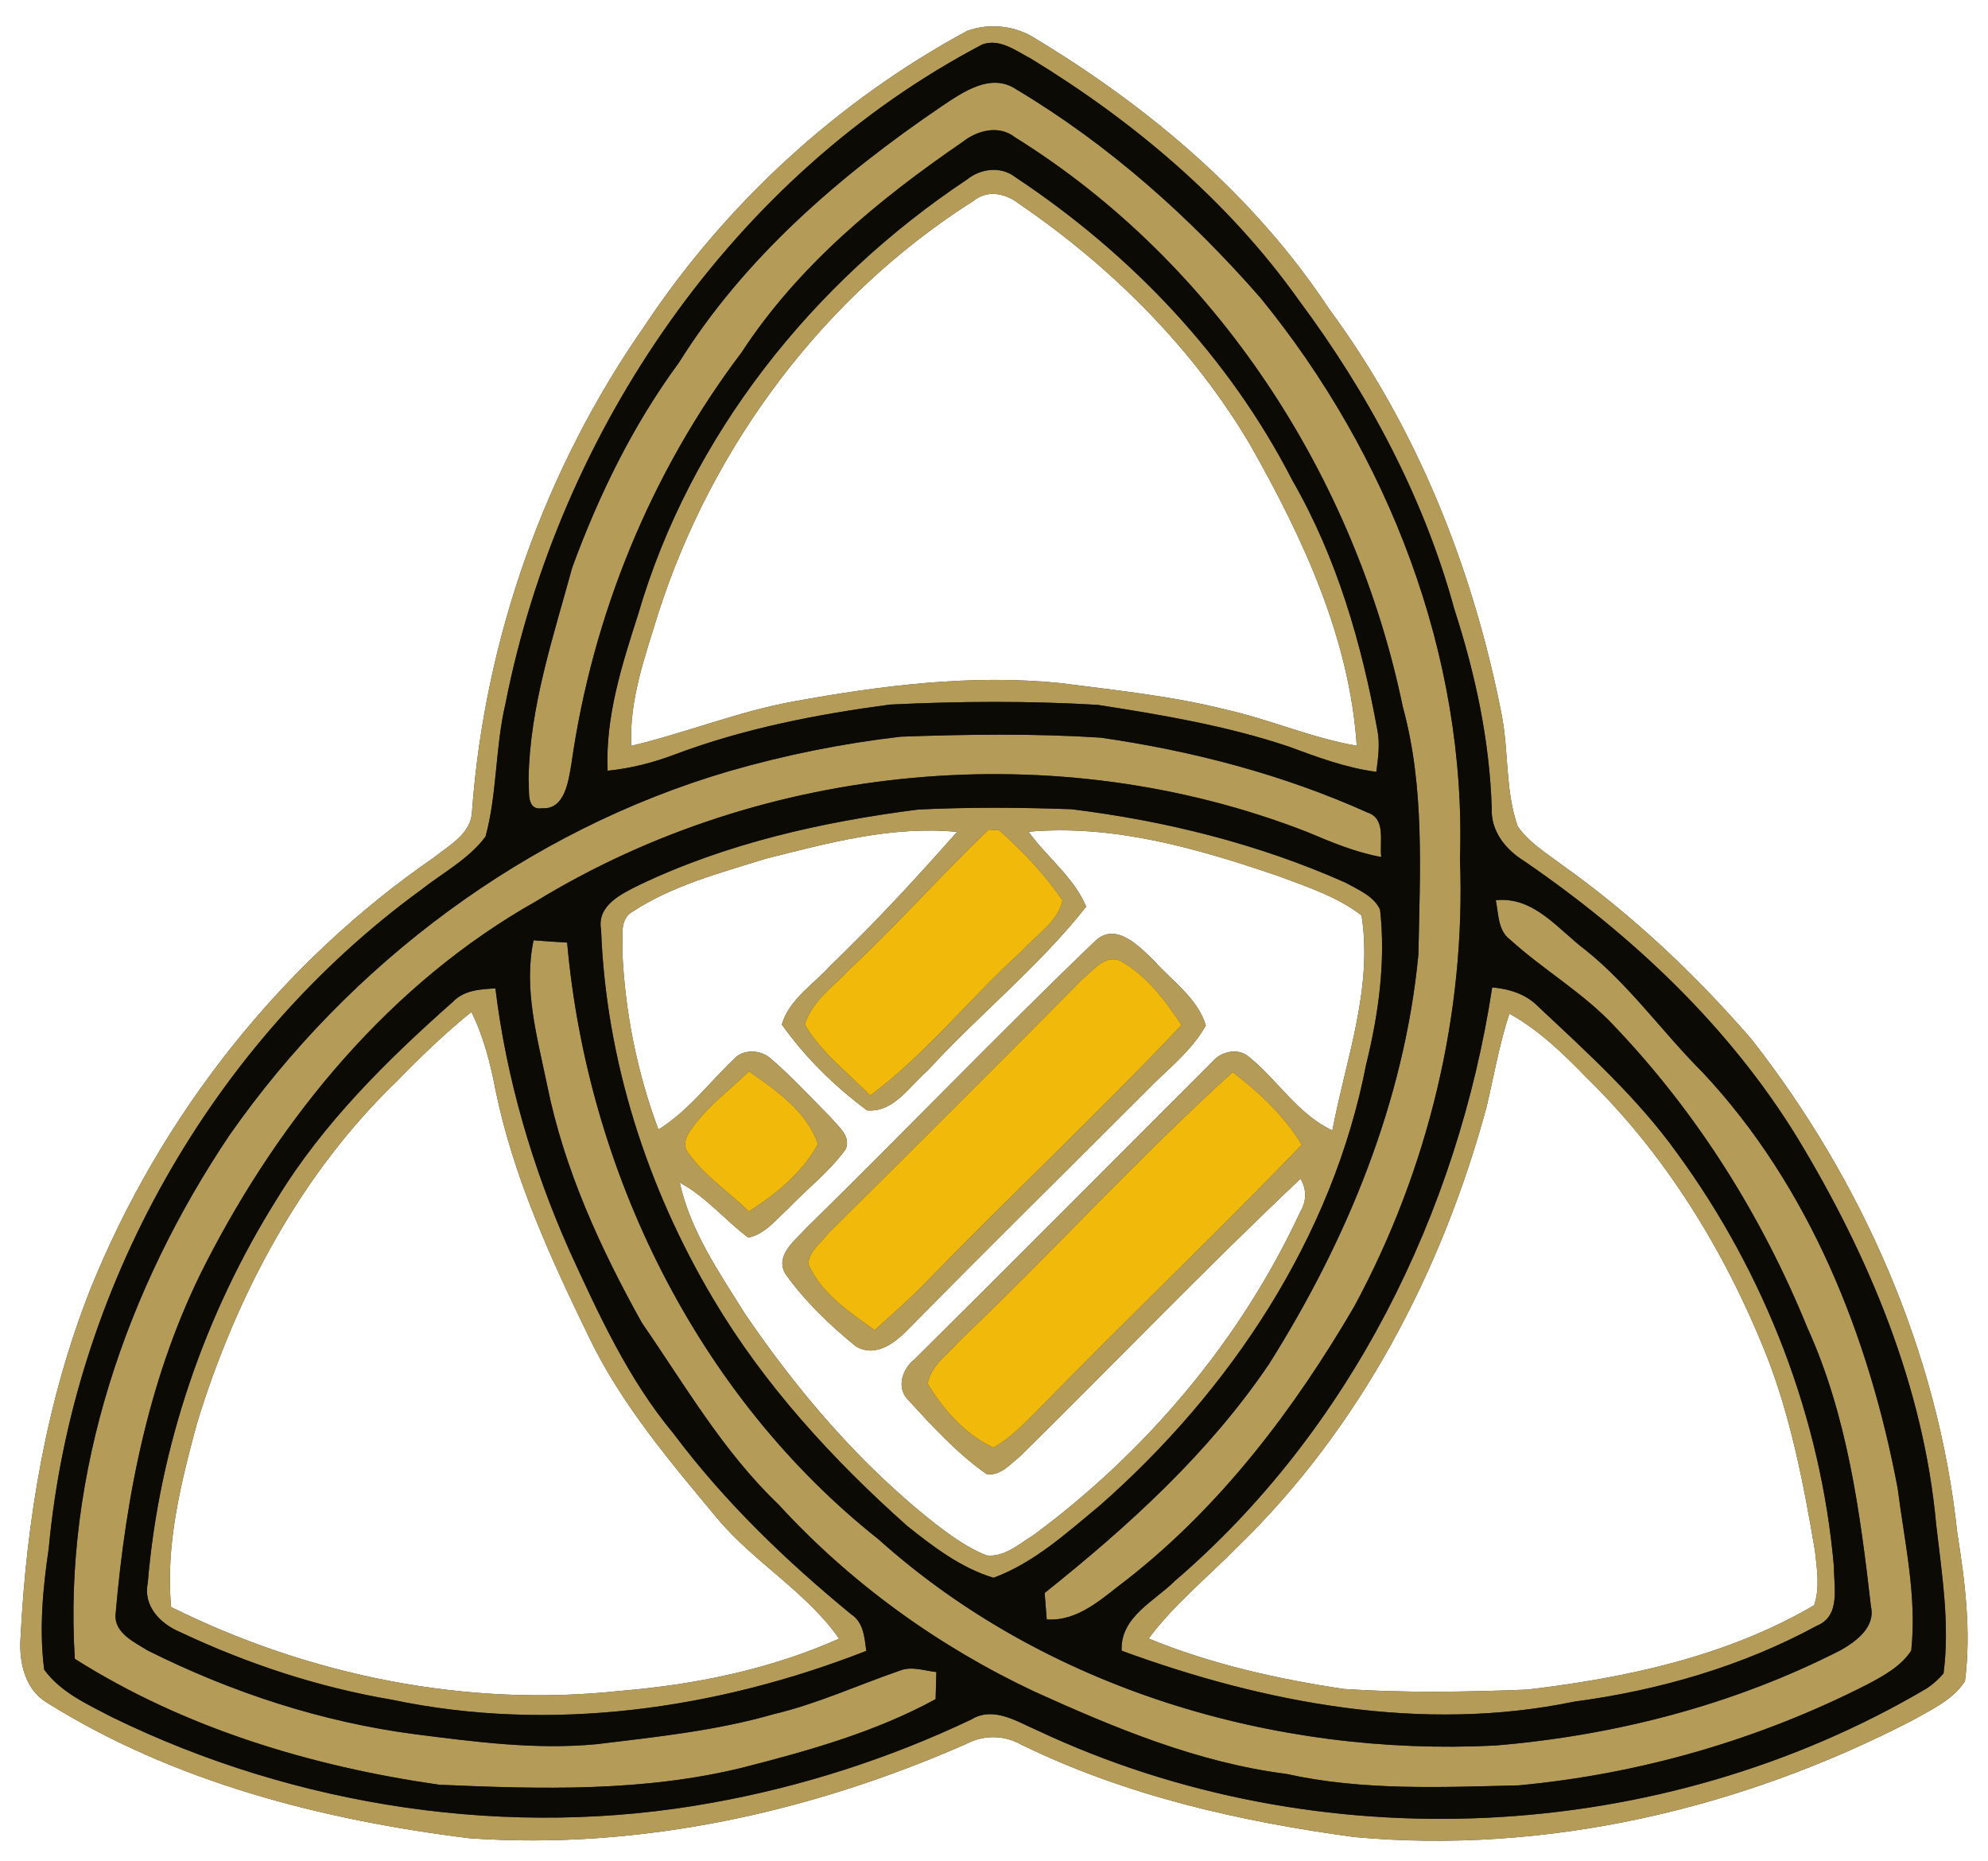 <?xml version="1.0" encoding="UTF-8" ?>
<!DOCTYPE svg PUBLIC "-//W3C//DTD SVG 1.1//EN" "http://www.w3.org/Graphics/SVG/1.1/DTD/svg11.dtd">
<svg width="250pt" height="234pt" viewBox="0 0 250 234" version="1.1" xmlns="http://www.w3.org/2000/svg">
<rect x="0" y="0" width="250" height="234" fill="#333333" stroke="none"/>
<g id="#ffffffff">
<path fill="#ffffff" opacity="1.00" d=" M 0.00 0.00 L 250.00 0.00 L 250.00 234.00 L 0.00 234.00 L 0.00 0.00 M 121.63 3.88 C 105.37 12.66 91.29 25.57 81.07 40.96 C 68.56 58.89 60.97 80.19 59.36 102.00 C 59.29 104.78 56.58 106.22 54.67 107.75 C 35.30 121.06 20.19 140.29 11.39 162.04 C 5.85 176.04 3.33 191.02 2.58 206.00 C 2.39 208.99 3.12 212.38 5.85 214.06 C 21.84 224.07 40.49 228.84 59.05 231.14 C 80.46 232.64 101.97 227.88 121.53 219.27 C 123.72 218.12 126.28 218.15 128.44 219.37 C 141.55 225.79 155.94 229.04 170.33 230.99 C 194.50 233.20 219.03 227.43 240.49 216.32 C 242.86 214.96 245.58 213.77 247.10 211.39 C 247.91 205.16 247.11 198.86 246.13 192.69 C 243.72 170.09 234.21 148.49 220.25 130.66 C 213.16 122.48 205.21 114.98 196.37 108.71 C 194.43 107.24 192.26 105.93 190.85 103.89 C 189.27 99.35 189.75 94.47 188.83 89.81 C 185.25 71.54 178.21 53.82 167.10 38.79 C 157.79 24.69 144.62 13.55 130.24 4.87 C 127.72 3.22 124.45 2.86 121.63 3.88 Z" />
<path fill="#ffffff" opacity="1.00" d=" M 122.48 25.22 C 124.25 23.80 126.55 24.35 128.19 25.65 C 139.80 33.59 150.02 43.76 157.20 55.91 C 163.82 67.56 169.72 80.23 170.62 93.77 C 164.98 92.81 159.71 90.46 154.13 89.22 C 147.32 87.50 140.30 86.80 133.35 85.89 C 122.14 84.76 110.87 86.19 99.85 88.19 C 92.86 89.45 86.27 92.15 79.38 93.78 C 79.11 87.98 81.14 82.48 82.81 77.03 C 89.61 55.92 103.70 37.11 122.48 25.22 Z" />
<path fill="#ffffff" opacity="1.00" d=" M 129.34 104.58 C 140.05 103.62 150.65 106.71 160.69 110.13 C 164.32 111.49 168.11 112.71 171.22 115.10 C 172.67 124.25 169.24 133.24 167.55 142.14 C 163.21 140.10 160.70 135.84 157.07 132.90 C 155.72 131.71 153.57 132.18 152.47 133.49 C 139.97 145.97 127.52 158.52 114.97 170.95 C 113.51 172.10 112.71 174.40 114.11 175.92 C 117.19 179.28 120.31 182.70 124.05 185.34 C 125.78 185.64 127.01 184.13 128.22 183.17 C 140.03 171.56 151.50 159.58 163.55 148.21 C 164.33 149.53 164.32 151.03 163.53 152.34 C 156.05 168.47 144.23 182.47 129.96 193.03 C 128.15 194.13 126.31 195.85 124.04 195.57 C 121.65 194.62 119.56 193.08 117.54 191.54 C 108.18 184.16 100.36 175.00 93.68 165.19 C 90.43 159.98 86.82 154.79 85.48 148.69 C 88.76 150.47 91.15 153.38 94.08 155.61 C 96.18 155.22 97.54 153.38 99.05 152.04 C 101.46 149.50 104.31 147.34 106.36 144.48 C 107.03 142.84 105.40 141.64 104.49 140.53 C 102.00 138.03 99.61 135.41 96.93 133.11 C 95.67 131.96 93.40 131.86 92.25 133.21 C 89.13 136.18 86.52 139.72 82.80 142.03 C 80.12 134.87 78.59 127.23 78.26 119.60 C 78.42 117.90 77.76 115.61 79.58 114.61 C 84.62 111.31 90.56 109.77 96.26 107.98 C 104.12 106.00 112.17 103.80 120.36 104.60 C 115.24 110.39 109.99 116.09 104.40 121.44 C 102.30 123.78 99.23 125.67 98.32 128.82 C 101.25 132.95 104.97 136.61 109.04 139.62 C 112.39 139.91 114.37 136.57 116.63 134.64 C 123.09 127.58 130.67 121.53 136.59 114.00 C 135.04 110.30 131.65 107.79 129.34 104.58 M 137.57 118.47 C 125.31 130.24 113.54 142.52 101.39 154.41 C 100.00 155.97 97.35 157.89 98.81 160.24 C 101.27 163.66 104.38 166.66 107.65 169.30 C 110.34 170.86 112.91 168.54 114.67 166.68 C 124.42 156.76 134.34 147.01 144.17 137.17 C 146.74 134.51 149.82 132.21 151.64 128.94 C 150.62 125.54 147.45 123.39 145.17 120.85 C 143.23 118.95 140.21 115.74 137.57 118.47 Z" />
<path fill="#ffffff" opacity="1.00" d=" M 49.93 135.93 C 52.90 132.88 55.97 129.91 59.28 127.24 C 60.81 130.32 61.66 133.67 62.31 137.04 C 64.54 147.97 69.23 158.17 74.08 168.16 C 78.14 176.58 84.24 183.76 90.18 190.90 C 94.81 196.45 101.34 200.09 105.53 206.04 C 96.87 209.90 87.40 211.84 77.98 212.61 C 58.67 214.71 38.89 210.70 21.52 202.07 C 20.79 194.23 22.74 186.51 24.76 179.00 C 29.66 162.99 37.77 147.62 49.93 135.93 Z" />
<path fill="#ffffff" opacity="1.00" d=" M 189.81 127.45 C 193.52 129.52 196.58 132.47 199.51 135.50 C 209.48 145.20 216.88 157.30 222.05 170.17 C 225.20 178.15 226.83 186.63 228.25 195.07 C 228.49 197.30 228.88 199.66 228.14 201.84 C 217.19 208.26 204.52 210.98 192.03 212.45 C 184.36 212.75 176.66 212.88 169.00 212.37 C 160.64 211.12 152.29 209.25 144.45 206.03 C 147.64 201.73 151.83 198.36 155.56 194.56 C 171.03 179.61 181.32 159.90 186.92 139.27 C 187.86 135.32 188.54 131.31 189.81 127.45 Z" />
</g>
<g id="#b49c58ff">
<path fill="#b49c58" opacity="1.00" d=" M 121.63 3.88 C 124.45 2.86 127.72 3.22 130.24 4.87 C 144.62 13.55 157.79 24.69 167.10 38.79 C 178.21 53.82 185.25 71.54 188.83 89.81 C 189.75 94.47 189.27 99.35 190.85 103.89 C 192.26 105.93 194.43 107.24 196.37 108.71 C 205.21 114.98 213.16 122.48 220.25 130.66 C 234.21 148.49 243.72 170.09 246.13 192.69 C 247.11 198.86 247.91 205.16 247.10 211.39 C 245.58 213.77 242.86 214.96 240.49 216.32 C 219.03 227.43 194.50 233.20 170.33 230.99 C 155.94 229.04 141.55 225.79 128.44 219.37 C 126.28 218.15 123.72 218.12 121.53 219.27 C 101.97 227.88 80.46 232.64 59.05 231.14 C 40.49 228.84 21.84 224.07 5.85 214.06 C 3.12 212.38 2.39 208.99 2.58 206.00 C 3.33 191.02 5.85 176.04 11.39 162.04 C 20.19 140.29 35.30 121.06 54.67 107.75 C 56.58 106.22 59.29 104.78 59.36 102.00 C 60.97 80.19 68.56 58.89 81.07 40.96 C 91.29 25.57 105.37 12.66 121.63 3.88 M 123.51 5.60 C 92.17 22.06 70.34 54.11 63.55 88.55 C 62.27 94.03 62.53 99.76 61.06 105.19 C 58.94 108.04 55.68 109.73 52.94 111.90 C 26.51 131.16 9.14 162.17 6.13 194.69 C 5.39 199.72 4.90 204.87 5.56 209.94 C 7.64 212.81 10.99 214.29 14.04 215.89 C 37.26 227.25 64.17 231.31 89.64 226.66 C 100.86 224.64 111.82 221.11 122.12 216.22 C 124.94 214.48 127.91 216.49 130.52 217.61 C 165.70 234.14 208.83 232.05 242.29 212.30 C 243.09 211.77 243.79 211.14 244.41 210.41 C 245.22 204.19 244.20 197.93 243.49 191.75 C 241.92 174.34 235.00 157.86 226.01 143.03 C 217.39 128.99 205.17 117.52 191.66 108.26 C 189.34 106.83 187.48 104.52 187.59 101.66 C 187.34 93.10 185.51 84.68 182.88 76.56 C 179.03 62.47 172.01 49.40 163.32 37.73 C 154.48 25.29 142.59 15.27 129.62 7.36 C 127.77 6.40 125.71 4.78 123.51 5.60 Z" />
<path fill="#b49c58" opacity="1.00" d=" M 118.35 13.41 C 121.06 11.60 124.60 9.06 127.84 11.26 C 139.44 18.19 149.64 27.30 158.51 37.45 C 174.59 57.15 184.44 82.39 183.60 108.01 C 184.35 127.51 179.57 147.13 170.30 164.28 C 162.75 177.20 153.55 189.36 141.70 198.63 C 138.68 200.87 135.70 203.89 131.63 203.63 C 131.55 202.52 131.46 201.41 131.37 200.30 C 141.89 191.90 151.99 182.74 159.58 171.52 C 169.39 155.96 176.61 138.45 178.37 120.02 C 178.56 109.63 179.19 99.02 176.41 88.88 C 170.39 59.88 152.93 33.00 127.65 17.27 C 125.58 15.65 122.86 16.40 120.98 17.90 C 110.43 25.13 100.31 33.50 93.26 44.31 C 81.88 59.35 74.51 77.36 71.86 96.02 C 71.50 98.15 71.05 101.83 68.16 101.63 C 66.07 101.93 66.63 99.28 66.47 98.01 C 66.60 88.87 69.58 80.10 71.96 71.36 C 75.30 62.25 79.61 53.42 85.39 45.58 C 93.61 32.40 105.61 22.07 118.35 13.41 Z" />
<path fill="#b49c58" opacity="1.00" d=" M 121.58 22.59 C 123.34 21.17 125.89 20.85 127.73 22.31 C 142.20 31.90 154.58 44.89 162.52 60.40 C 168.11 70.09 171.25 80.95 173.23 91.90 C 173.55 93.61 173.30 95.34 173.08 97.05 C 169.26 96.56 165.64 95.19 162.05 93.87 C 154.27 91.26 146.14 89.89 138.05 88.63 C 129.37 88.11 120.64 88.17 111.95 88.59 C 102.76 89.81 93.58 91.59 84.88 94.86 C 82.15 95.90 79.31 96.62 76.41 96.91 C 76.11 90.14 78.20 83.64 80.24 77.28 C 86.78 54.81 102.21 35.47 121.58 22.59 M 122.48 25.22 C 103.70 37.11 89.61 55.92 82.81 77.03 C 81.14 82.48 79.11 87.98 79.38 93.78 C 86.27 92.15 92.86 89.45 99.85 88.19 C 110.87 86.19 122.14 84.76 133.35 85.89 C 140.30 86.80 147.32 87.50 154.13 89.22 C 159.71 90.46 164.98 92.81 170.62 93.77 C 169.72 80.23 163.82 67.56 157.20 55.91 C 150.02 43.76 139.80 33.59 128.19 25.65 C 126.55 24.35 124.25 23.80 122.48 25.22 Z" />
<path fill="#b49c58" opacity="1.00" d=" M 91.67 96.97 C 98.73 94.93 105.97 93.47 113.27 92.63 C 121.64 92.33 130.04 92.21 138.40 92.75 C 149.92 94.40 161.35 97.39 171.98 102.17 C 174.35 102.95 173.45 105.89 173.70 107.76 C 170.44 107.17 167.39 105.88 164.35 104.60 C 132.97 92.38 96.14 95.78 67.42 113.32 C 49.13 123.62 35.30 140.43 25.84 158.92 C 18.85 172.58 15.83 187.85 14.53 203.02 C 14.37 205.34 16.90 206.48 18.57 207.53 C 29.08 212.79 40.44 216.52 52.12 218.05 C 59.72 219.02 67.37 220.04 75.04 219.31 C 82.50 218.40 90.03 217.63 97.28 215.54 C 102.74 214.25 107.85 211.89 113.14 210.07 C 114.63 209.46 116.23 210.08 117.75 210.24 C 117.72 211.37 117.69 212.51 117.66 213.65 C 110.09 217.78 101.72 220.13 93.41 222.25 C 80.93 225.33 67.96 224.97 55.23 224.41 C 39.18 222.11 23.18 217.30 9.41 208.58 C 7.94 185.21 15.90 162.02 28.84 142.76 C 43.96 121.12 66.26 104.42 91.67 96.97 Z" />
<path fill="#b49c58" opacity="1.00" d=" M 115.46 101.79 C 121.87 101.48 128.30 101.52 134.72 101.75 C 146.56 103.20 158.28 106.12 169.20 110.98 C 170.77 111.87 172.76 112.64 173.55 114.38 C 174.28 120.92 173.36 127.53 171.79 133.89 C 167.58 155.57 154.74 174.86 138.31 189.30 C 134.17 192.72 130.06 196.50 124.94 198.39 C 120.85 197.15 117.37 194.50 114.07 191.86 C 104.71 183.52 96.12 174.16 89.70 163.34 C 81.36 149.31 76.20 133.26 75.59 116.91 C 75.03 113.87 78.08 112.44 80.30 111.32 C 91.33 106.04 103.39 103.33 115.46 101.79 M 106.86 121.86 C 104.85 124.04 102.07 125.87 101.21 128.84 C 103.29 132.36 106.62 134.86 109.43 137.75 C 116.51 132.48 122.01 125.44 128.54 119.54 C 130.28 117.55 133.07 115.89 133.61 113.21 C 131.36 109.93 128.59 106.99 125.61 104.37 C 125.29 104.35 124.65 104.33 124.32 104.32 C 118.38 110.02 112.89 116.22 106.86 121.86 M 129.34 104.58 C 131.65 107.79 135.04 110.30 136.59 114.00 C 130.67 121.53 123.09 127.58 116.63 134.64 C 114.37 136.57 112.39 139.91 109.04 139.62 C 104.97 136.61 101.25 132.95 98.32 128.82 C 99.23 125.67 102.30 123.78 104.40 121.44 C 109.99 116.09 115.24 110.39 120.36 104.60 C 112.17 103.80 104.12 106.00 96.26 107.98 C 90.56 109.77 84.62 111.31 79.58 114.61 C 77.76 115.61 78.42 117.90 78.26 119.60 C 78.59 127.23 80.12 134.87 82.80 142.03 C 86.52 139.72 89.13 136.18 92.25 133.21 C 93.40 131.86 95.67 131.96 96.93 133.11 C 99.61 135.41 102.00 138.03 104.49 140.53 C 105.40 141.64 107.03 142.84 106.36 144.48 C 104.31 147.34 101.46 149.50 99.05 152.04 C 97.54 153.38 96.18 155.22 94.08 155.61 C 91.15 153.38 88.76 150.47 85.48 148.69 C 86.82 154.79 90.43 159.98 93.68 165.19 C 100.36 175.00 108.18 184.16 117.54 191.54 C 119.56 193.08 121.65 194.62 124.04 195.57 C 126.31 195.85 128.15 194.13 129.96 193.03 C 144.23 182.47 156.05 168.47 163.53 152.34 C 164.32 151.03 164.33 149.53 163.55 148.21 C 151.50 159.58 140.03 171.56 128.22 183.17 C 127.01 184.13 125.78 185.64 124.05 185.34 C 120.31 182.70 117.19 179.28 114.11 175.92 C 112.71 174.40 113.51 172.10 114.97 170.95 C 127.52 158.52 139.97 145.97 152.47 133.49 C 153.57 132.18 155.72 131.71 157.07 132.90 C 160.70 135.84 163.21 140.10 167.55 142.14 C 169.24 133.24 172.67 124.25 171.22 115.10 C 168.11 112.71 164.32 111.49 160.69 110.13 C 150.65 106.71 140.05 103.62 129.34 104.58 M 87.37 141.38 C 86.69 142.31 85.80 143.39 86.32 144.62 C 88.36 147.71 91.56 149.76 94.17 152.32 C 97.60 150.13 100.88 147.47 102.86 143.85 C 101.45 139.76 97.61 137.09 94.18 134.72 C 91.90 136.92 89.32 138.86 87.37 141.38 M 120.64 168.63 C 119.22 170.29 117.04 171.73 116.66 173.97 C 118.62 177.26 121.42 180.39 124.93 182.02 C 127.02 180.83 128.72 179.09 130.40 177.40 C 141.38 166.13 152.78 155.27 163.70 143.94 C 161.49 140.29 158.37 137.38 155.01 134.81 C 143.11 145.61 132.27 157.54 120.64 168.63 Z" />
<path fill="#b49c58" opacity="1.00" d=" M 188.10 113.19 C 192.94 112.69 195.95 116.89 199.42 119.48 C 204.99 123.95 209.10 129.84 214.13 134.86 C 227.55 149.18 235.05 168.07 238.64 187.14 C 239.50 193.90 241.08 200.69 240.35 207.54 C 239.06 209.52 236.92 210.68 234.90 211.76 C 221.24 218.74 206.24 223.07 190.98 224.49 C 181.23 224.72 171.36 225.18 161.76 223.05 C 150.65 221.63 140.23 217.30 130.11 212.71 C 117.99 207.02 106.93 199.03 97.88 189.15 C 90.94 182.53 86.13 174.16 80.72 166.33 C 75.48 156.93 70.92 146.98 68.79 136.37 C 67.56 130.43 65.81 124.31 67.10 118.23 C 68.51 118.34 69.91 118.44 71.32 118.52 C 73.88 147.26 87.68 175.48 110.46 193.54 C 131.39 212.31 160.21 220.88 188.04 219.48 C 203.11 218.22 218.04 214.37 231.53 207.46 C 233.48 206.34 235.85 204.57 235.28 202.01 C 233.91 190.07 232.29 177.93 227.26 166.89 C 221.58 152.93 213.43 139.94 203.01 129.02 C 199.11 124.83 194.09 121.96 189.88 118.13 C 188.34 116.97 188.46 114.89 188.10 113.19 Z" />
<path fill="#b49c58" opacity="1.00" d=" M 137.57 118.47 C 140.21 115.74 143.23 118.95 145.17 120.85 C 147.45 123.39 150.62 125.54 151.64 128.94 C 149.82 132.21 146.74 134.51 144.17 137.17 C 134.34 147.01 124.42 156.76 114.67 166.68 C 112.91 168.54 110.34 170.86 107.65 169.30 C 104.38 166.66 101.27 163.66 98.81 160.24 C 97.35 157.89 100.00 155.97 101.39 154.41 C 113.54 142.52 125.31 130.24 137.57 118.47 M 136.10 123.14 C 125.51 133.86 114.83 144.49 104.13 155.11 C 103.23 156.30 101.70 157.35 101.66 158.96 C 103.28 162.65 106.82 164.96 109.98 167.25 C 112.13 165.31 114.32 163.42 116.33 161.33 C 126.96 150.40 138.09 139.96 148.58 128.89 C 146.51 125.76 144.16 122.63 140.82 120.78 C 138.85 120.04 137.46 122.09 136.10 123.14 Z" />
<path fill="#b49c58" opacity="1.00" d=" M 56.95 125.97 C 58.35 124.50 60.41 124.38 62.30 124.28 C 63.68 135.66 66.96 146.80 71.61 157.26 C 75.29 165.28 79.01 173.43 84.70 180.26 C 91.09 188.80 98.81 196.23 107.04 202.98 C 108.61 204.01 108.71 205.90 108.94 207.58 C 90.11 214.95 69.20 217.92 49.27 213.72 C 40.07 212.16 31.11 209.21 22.68 205.23 C 20.19 204.19 17.98 201.98 18.58 199.05 C 20.01 181.96 25.72 165.26 34.83 150.74 C 40.63 141.23 48.66 133.31 56.95 125.97 M 49.93 135.93 C 37.77 147.62 29.66 162.99 24.76 179.00 C 22.74 186.51 20.79 194.23 21.52 202.07 C 38.89 210.70 58.67 214.71 77.98 212.61 C 87.40 211.84 96.87 209.90 105.53 206.04 C 101.34 200.09 94.81 196.45 90.18 190.90 C 84.24 183.76 78.14 176.58 74.08 168.16 C 69.23 158.17 64.54 147.97 62.31 137.04 C 61.66 133.67 60.81 130.32 59.28 127.24 C 55.97 129.91 52.90 132.88 49.93 135.93 Z" />
<path fill="#b49c58" opacity="1.00" d=" M 187.65 124.15 C 189.80 124.35 191.93 124.99 193.47 126.60 C 199.64 132.38 205.98 138.12 210.93 145.03 C 222.00 160.19 229.01 178.33 230.63 197.06 C 230.61 199.60 231.49 203.18 228.50 204.41 C 219.07 209.53 208.59 212.55 197.98 213.96 C 178.88 217.92 159.12 214.18 141.05 207.56 C 140.87 203.29 145.16 201.37 147.77 198.76 C 169.74 179.91 183.31 152.55 187.65 124.15 M 189.81 127.45 C 188.54 131.31 187.86 135.32 186.92 139.27 C 181.32 159.90 171.03 179.61 155.56 194.56 C 151.83 198.36 147.64 201.73 144.45 206.03 C 152.29 209.25 160.64 211.12 169.00 212.37 C 176.66 212.88 184.36 212.75 192.03 212.45 C 204.52 210.98 217.19 208.26 228.14 201.84 C 228.88 199.66 228.49 197.30 228.25 195.07 C 226.83 186.63 225.20 178.15 222.05 170.17 C 216.88 157.30 209.48 145.20 199.51 135.50 C 196.58 132.47 193.52 129.52 189.81 127.45 Z" />
</g>
<g id="#0c0a04ff">
<path fill="#0c0a04" opacity="1.00" d=" M 123.51 5.60 C 125.71 4.78 127.77 6.40 129.62 7.36 C 142.59 15.27 154.48 25.29 163.32 37.73 C 172.01 49.40 179.03 62.47 182.88 76.56 C 185.51 84.68 187.34 93.10 187.59 101.66 C 187.48 104.52 189.34 106.83 191.66 108.26 C 205.17 117.52 217.39 128.99 226.01 143.03 C 235.00 157.86 241.92 174.34 243.49 191.75 C 244.20 197.93 245.22 204.19 244.41 210.41 C 243.79 211.14 243.09 211.77 242.29 212.30 C 208.83 232.05 165.70 234.14 130.52 217.61 C 127.91 216.49 124.94 214.48 122.12 216.22 C 111.82 221.11 100.86 224.64 89.64 226.66 C 64.17 231.31 37.26 227.25 14.04 215.89 C 10.99 214.29 7.64 212.81 5.56 209.94 C 4.90 204.87 5.39 199.72 6.13 194.69 C 9.14 162.17 26.51 131.16 52.94 111.90 C 55.68 109.73 58.94 108.04 61.06 105.19 C 62.53 99.76 62.27 94.03 63.55 88.55 C 70.34 54.11 92.17 22.06 123.51 5.60 M 118.35 13.41 C 105.61 22.07 93.61 32.40 85.39 45.58 C 79.61 53.42 75.30 62.25 71.96 71.36 C 69.58 80.10 66.60 88.87 66.47 98.01 C 66.63 99.28 66.07 101.93 68.16 101.63 C 71.05 101.83 71.50 98.15 71.86 96.02 C 74.51 77.36 81.88 59.35 93.26 44.31 C 100.31 33.50 110.43 25.13 120.98 17.90 C 122.86 16.40 125.58 15.65 127.65 17.27 C 152.93 33.00 170.39 59.88 176.41 88.88 C 179.19 99.02 178.56 109.63 178.37 120.02 C 176.61 138.45 169.39 155.96 159.58 171.52 C 151.99 182.74 141.89 191.90 131.37 200.30 C 131.46 201.41 131.55 202.52 131.63 203.63 C 135.70 203.89 138.68 200.87 141.70 198.63 C 153.55 189.36 162.75 177.20 170.30 164.28 C 179.57 147.13 184.35 127.51 183.60 108.01 C 184.44 82.39 174.59 57.15 158.51 37.45 C 149.64 27.30 139.44 18.19 127.84 11.26 C 124.60 9.06 121.06 11.60 118.35 13.41 M 121.58 22.59 C 102.21 35.47 86.78 54.81 80.24 77.28 C 78.20 83.64 76.11 90.14 76.41 96.91 C 79.31 96.62 82.15 95.90 84.88 94.86 C 93.58 91.59 102.76 89.81 111.95 88.59 C 120.64 88.17 129.37 88.11 138.05 88.63 C 146.14 89.89 154.27 91.26 162.05 93.87 C 165.64 95.19 169.26 96.56 173.08 97.05 C 173.30 95.34 173.55 93.61 173.23 91.90 C 171.25 80.95 168.11 70.09 162.52 60.40 C 154.58 44.89 142.20 31.90 127.73 22.31 C 125.89 20.85 123.34 21.17 121.58 22.59 M 91.67 96.97 C 66.26 104.42 43.96 121.12 28.84 142.76 C 15.90 162.02 7.94 185.21 9.41 208.58 C 23.18 217.30 39.18 222.11 55.23 224.41 C 67.96 224.97 80.93 225.33 93.41 222.25 C 101.72 220.13 110.09 217.78 117.66 213.65 C 117.69 212.51 117.72 211.37 117.75 210.24 C 116.23 210.08 114.63 209.46 113.14 210.07 C 107.85 211.89 102.74 214.25 97.28 215.54 C 90.03 217.63 82.50 218.40 75.04 219.31 C 67.37 220.04 59.72 219.02 52.12 218.05 C 40.44 216.52 29.08 212.79 18.57 207.53 C 16.90 206.48 14.37 205.34 14.53 203.02 C 15.83 187.85 18.85 172.58 25.84 158.92 C 35.30 140.43 49.13 123.62 67.42 113.32 C 96.14 95.78 132.97 92.38 164.35 104.60 C 167.39 105.88 170.44 107.17 173.70 107.76 C 173.45 105.89 174.35 102.95 171.98 102.17 C 161.35 97.39 149.92 94.40 138.40 92.75 C 130.04 92.21 121.64 92.33 113.27 92.63 C 105.97 93.47 98.73 94.93 91.67 96.97 M 115.46 101.79 C 103.39 103.33 91.33 106.04 80.30 111.32 C 78.08 112.44 75.03 113.87 75.59 116.91 C 76.20 133.26 81.36 149.31 89.70 163.34 C 96.12 174.16 104.71 183.52 114.07 191.86 C 117.37 194.50 120.85 197.15 124.94 198.39 C 130.06 196.50 134.17 192.72 138.31 189.30 C 154.74 174.86 167.58 155.57 171.79 133.89 C 173.36 127.53 174.28 120.92 173.55 114.38 C 172.76 112.64 170.77 111.87 169.20 110.98 C 158.28 106.12 146.56 103.20 134.72 101.75 C 128.30 101.52 121.87 101.48 115.46 101.79 M 188.10 113.19 C 188.46 114.89 188.34 116.97 189.88 118.13 C 194.09 121.96 199.11 124.83 203.01 129.02 C 213.43 139.94 221.58 152.93 227.26 166.89 C 232.29 177.93 233.91 190.07 235.28 202.01 C 235.85 204.57 233.48 206.34 231.53 207.46 C 218.04 214.37 203.11 218.22 188.04 219.48 C 160.21 220.88 131.39 212.31 110.46 193.54 C 87.68 175.48 73.88 147.26 71.32 118.52 C 69.91 118.44 68.51 118.34 67.10 118.23 C 65.81 124.31 67.56 130.43 68.79 136.37 C 70.92 146.98 75.48 156.93 80.72 166.33 C 86.13 174.16 90.94 182.53 97.88 189.15 C 106.93 199.03 117.99 207.02 130.11 212.71 C 140.23 217.30 150.65 221.63 161.76 223.05 C 171.36 225.18 181.23 224.72 190.98 224.49 C 206.24 223.07 221.24 218.74 234.90 211.76 C 236.92 210.68 239.06 209.52 240.35 207.54 C 241.08 200.69 239.50 193.90 238.64 187.14 C 235.05 168.07 227.55 149.18 214.13 134.86 C 209.10 129.84 204.99 123.95 199.42 119.48 C 195.95 116.89 192.94 112.69 188.10 113.19 M 56.95 125.97 C 48.66 133.31 40.63 141.23 34.83 150.74 C 25.72 165.26 20.01 181.96 18.58 199.05 C 17.98 201.98 20.19 204.19 22.68 205.23 C 31.11 209.21 40.07 212.16 49.27 213.72 C 69.20 217.92 90.11 214.95 108.94 207.58 C 108.71 205.90 108.61 204.01 107.04 202.98 C 98.81 196.23 91.09 188.80 84.70 180.26 C 79.01 173.43 75.29 165.28 71.61 157.26 C 66.96 146.80 63.68 135.66 62.30 124.28 C 60.41 124.38 58.35 124.50 56.95 125.97 M 187.65 124.15 C 183.31 152.55 169.74 179.91 147.77 198.76 C 145.16 201.37 140.87 203.29 141.05 207.56 C 159.12 214.18 178.88 217.92 197.98 213.96 C 208.59 212.55 219.07 209.53 228.50 204.41 C 231.49 203.18 230.61 199.60 230.63 197.06 C 229.01 178.33 222.00 160.19 210.93 145.03 C 205.98 138.12 199.64 132.38 193.47 126.60 C 191.93 124.99 189.80 124.35 187.65 124.15 Z" />
</g>
<g id="#f1ba0bff">
<path fill="#f1ba0b" opacity="1.00" d=" M 106.86 121.86 C 112.89 116.22 118.38 110.02 124.32 104.32 C 124.65 104.33 125.29 104.35 125.61 104.37 C 128.59 106.99 131.36 109.93 133.61 113.21 C 133.07 115.89 130.28 117.55 128.54 119.54 C 122.01 125.44 116.51 132.48 109.43 137.75 C 106.62 134.86 103.29 132.36 101.21 128.84 C 102.07 125.87 104.85 124.04 106.86 121.86 Z" />
<path fill="#f1ba0b" opacity="1.00" d=" M 136.10 123.14 C 137.46 122.09 138.85 120.04 140.82 120.78 C 144.16 122.63 146.51 125.76 148.58 128.89 C 138.09 139.96 126.96 150.40 116.33 161.33 C 114.32 163.42 112.13 165.31 109.98 167.25 C 106.82 164.96 103.28 162.65 101.66 158.96 C 101.70 157.35 103.23 156.30 104.13 155.11 C 114.83 144.49 125.51 133.86 136.10 123.14 Z" />
<path fill="#f1ba0b" opacity="1.00" d=" M 87.37 141.38 C 89.32 138.86 91.90 136.92 94.18 134.72 C 97.61 137.09 101.45 139.76 102.86 143.85 C 100.88 147.47 97.60 150.13 94.17 152.32 C 91.56 149.76 88.36 147.71 86.32 144.62 C 85.80 143.39 86.69 142.31 87.37 141.38 Z" />
<path fill="#f1ba0b" opacity="1.00" d=" M 120.64 168.63 C 132.27 157.54 143.11 145.61 155.01 134.81 C 158.37 137.38 161.49 140.29 163.70 143.94 C 152.78 155.27 141.38 166.13 130.40 177.40 C 128.72 179.09 127.02 180.83 124.93 182.02 C 121.42 180.39 118.62 177.26 116.66 173.97 C 117.04 171.73 119.22 170.29 120.64 168.63 Z" />
</g>
</svg>
